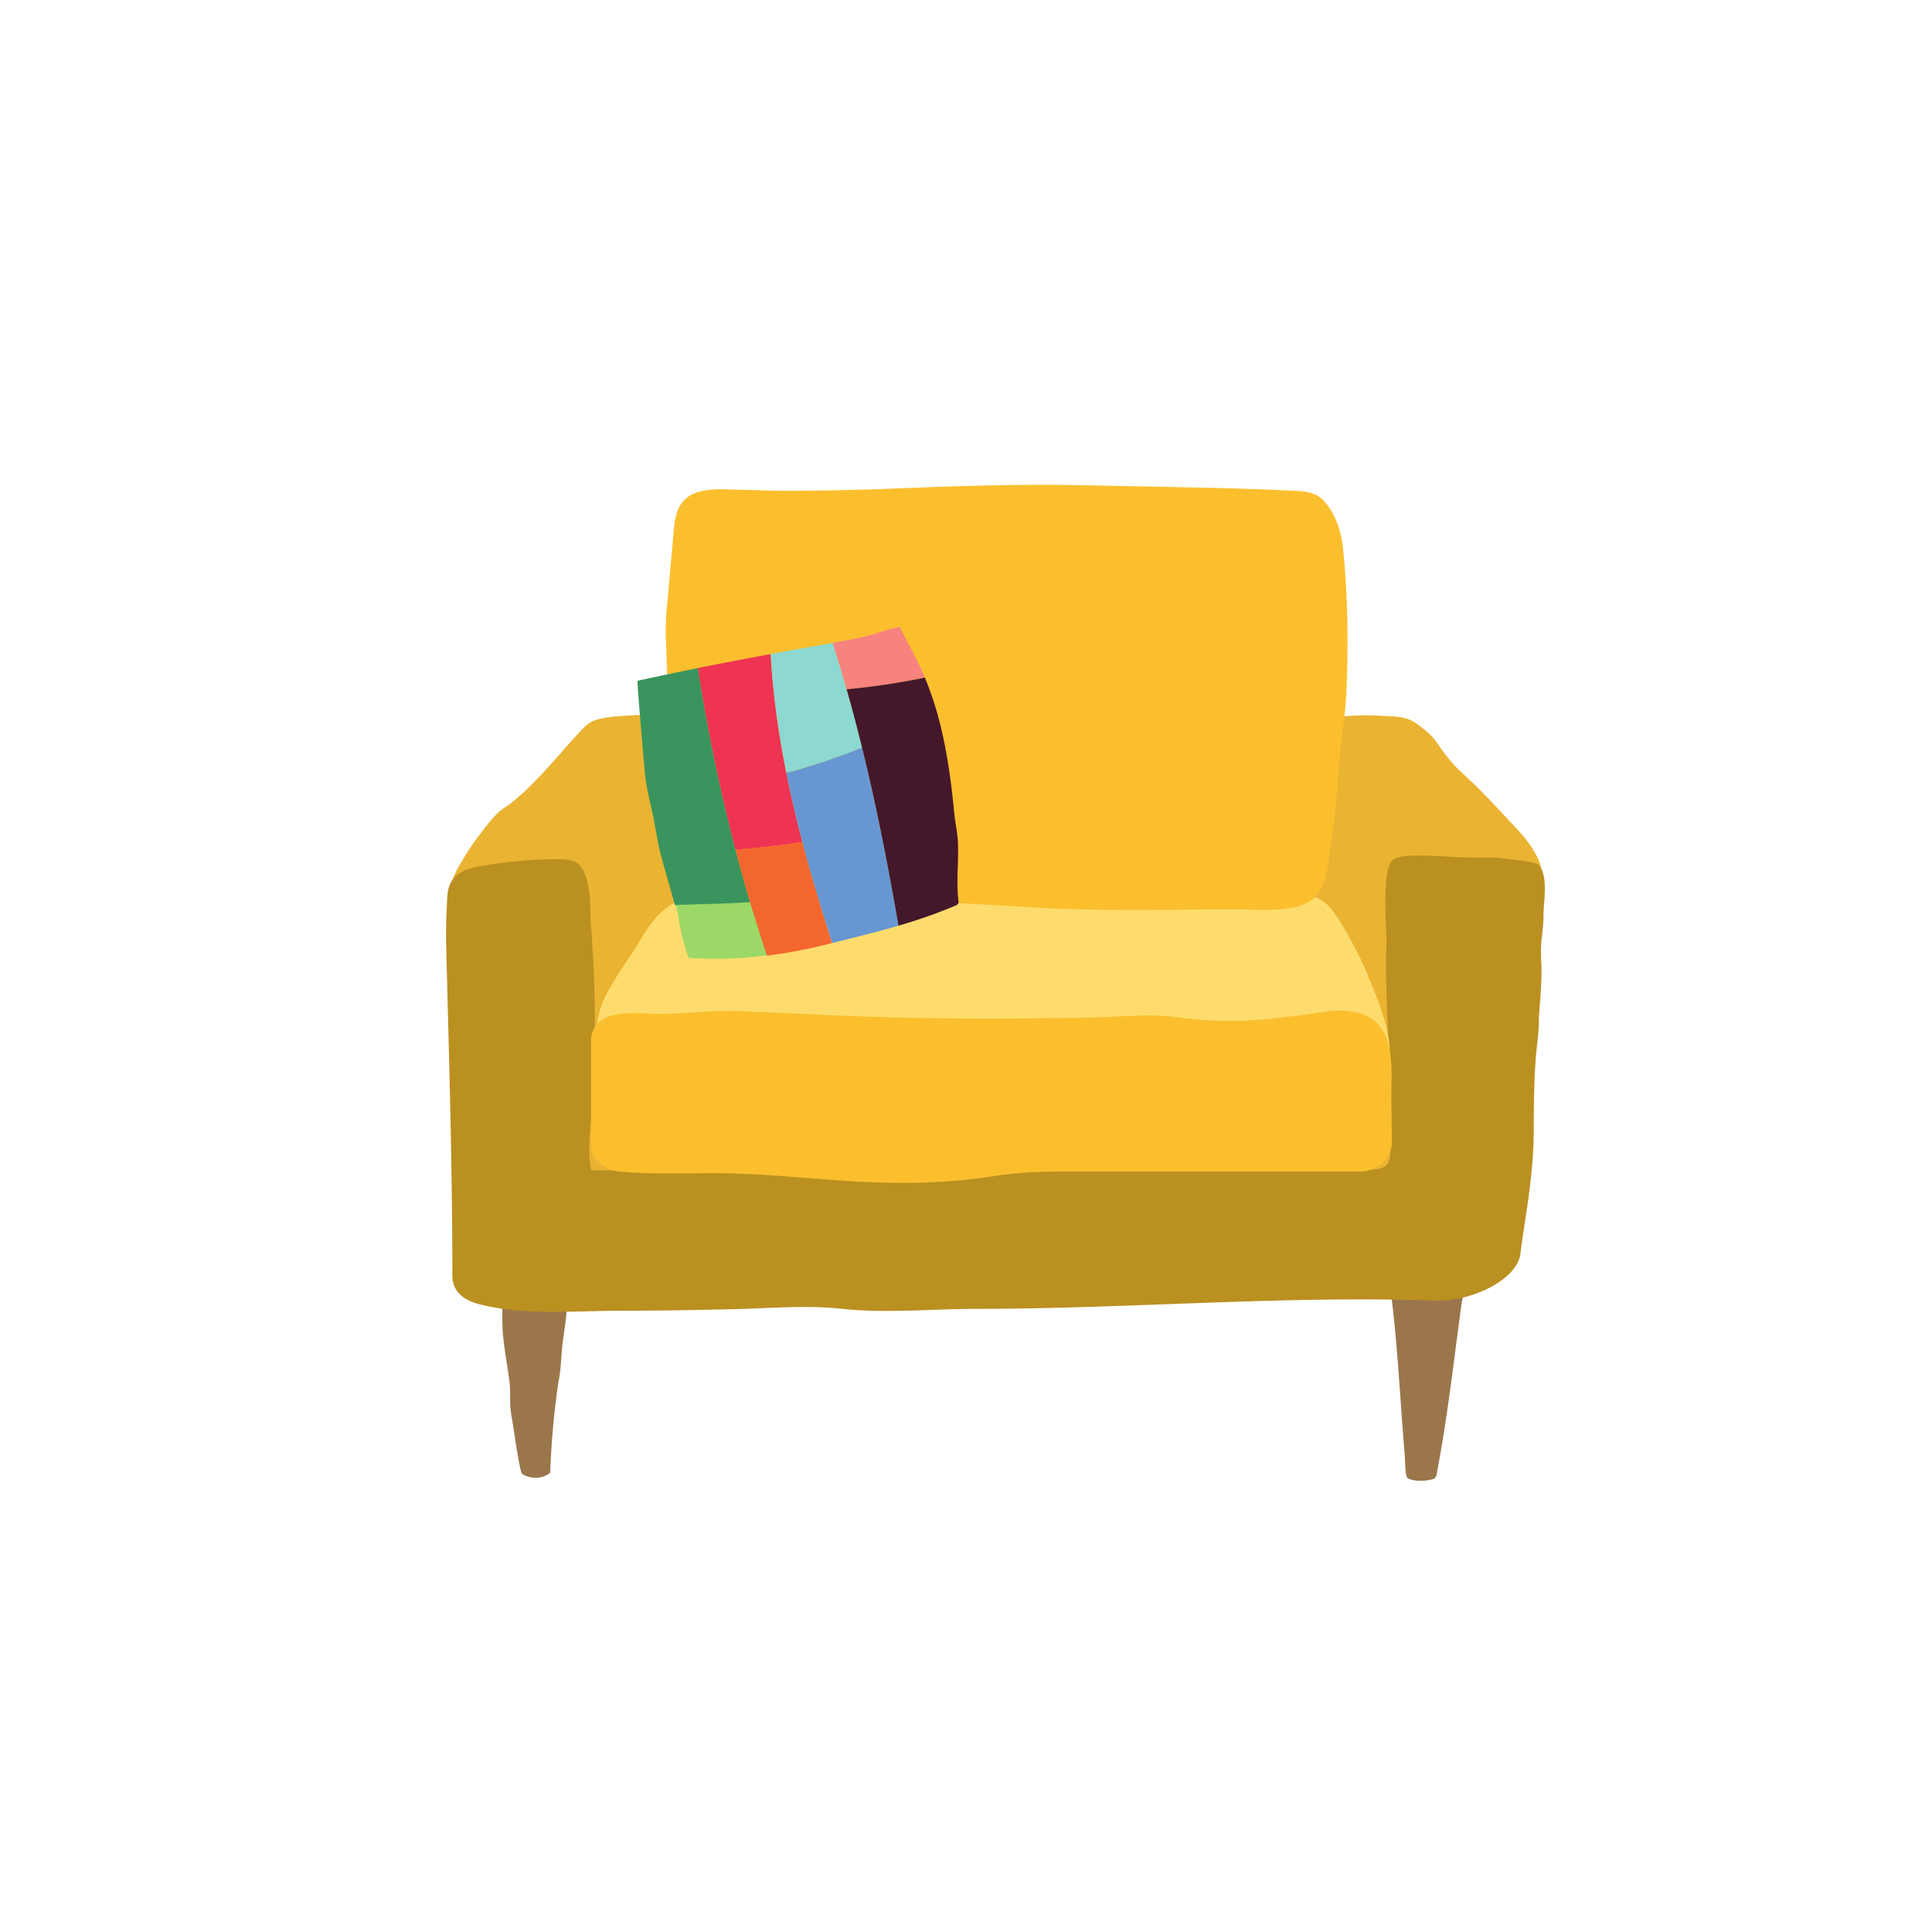 <svg width='56' height='56' xmlns='http://www.w3.org/2000/svg' xmlns:xlink='http://www.w3.org/1999/xlink'> <defs> <path d='M48.826 7.174C43.77 2.014 35.885.054 28 0 20.115.053 12.23 2.015 7.175 7.174 2.015 12.231.053 20.115 0 28c.054 7.885 2.015 15.77 7.175 20.825C12.23 53.985 20.115 55.947 28 56c7.885-.053 15.77-2.014 20.826-7.175C53.986 43.77 55.946 35.885 56 28c-.053-7.885-2.015-15.77-7.174-20.826' id='a'/> </defs> <g fill='none' fill-rule='evenodd'> <mask id='b' fill='white'> <use xlink:href='#a'/> </mask> <g mask='url(#b)'> <path d='M16.535 26.782c.233-.597.473-1.208.81-1.614.468-.565 1.057-.66 1.62-.733a108.247 108.247 0 0 1 18.086-.839c1.433.054 3.043.28 3.979 2.237.305.638.508 1.408.708 2.17.531 2.023 1.073 4.118 1.116 6.356.006.272.002.554-.062.8-.155.587-.576.727-.935.789-3.185.545-6.385.736-9.582.927l-13.54.807c-1.125.067-3.911.545-4.06-2.366-.161-3.13.914-6.104 1.86-8.534' fill='#EAB332'/> <path d='M13.04 26.704c-.099-.452-.049-.936.14-1.358.047-.104.102-.204.159-.302.203-.355.434-.694.688-1.014.126-.159.256-.322.4-.465.115-.115.271-.194.4-.298.73-.583 1.31-1.33 1.944-2.017.17-.185.31-.336.558-.399.28-.071.57-.09.858-.108.233-.015.47-.03.7.008.144.024.285.07.424.114.208.067.518.106.69.245.145.117.28.33.368.492.232.42.287.919.248 1.392-.055.66.038 1.359.046 2.021.004.31.005.624-.081.921-.097.334-.299.627-.5.91a38.994 38.994 0 0 1-2.264 2.881c-.199.23-.406.462-.67.613-.595.338-1.359.19-1.958-.14a3.74 3.74 0 0 1-1.876-2.74' fill='#EAB332'/> <path d='M15.134 42.72c.208.145.587.17.813-.035.026-.63.067-1.242.14-1.868.034-.29.068-.58.12-.867.063-.358.06-.75.112-1.11.056-.398.113-.738.118-1.136.005-.29.131-.535.175-.82-.295-.032-.599-.033-.897-.037-.322-.004-.785-.133-1.067.079-.167.125-.164.321-.13.505.061.336.035.678.047 1.018.02.547.142 1.083.205 1.625.032.27 0 .549.034.815.029.226.077.457.107.686.014.103.162 1.102.223 1.145M41.61 42.817a.149.149 0 0 1-.096.063c-.214.048-.441.066-.648-.004-.039-.013-.08-.034-.092-.073-.053-.186-.04-.415-.056-.607-.019-.22-.036-.44-.052-.66-.033-.434-.063-.867-.094-1.3-.078-1.086-.164-2.172-.32-3.25-.006-.033 1.72-.003 1.901.077.09.04.181.076.268.12.115.06.06.13.026.238-.074.238-.1.494-.133.74-.073.543-.142 1.086-.214 1.628-.071.54-.146 1.08-.23 1.62a40.853 40.853 0 0 1-.21 1.225c-.012.068-.017.135-.05.183' fill='#9B764B'/> <path d='M44.664 25.31c.008-.152.04-.248-.264-.744-.166-.271-.507-.617-.724-.85a37.45 37.45 0 0 0-.814-.856c-.25-.253-.535-.484-.77-.75a5.648 5.648 0 0 1-.372-.483c-.064-.092-.127-.185-.202-.267a2.24 2.24 0 0 0-.23-.21c-.104-.085-.208-.172-.326-.237-.324-.178-.672-.146-1.026-.169-.389-.026-.778.004-1.166.026-.299.017-.637.068-.807.314-.132.189-.124.438-.11.668.101 1.72.16 3.437.23 5.15.008.193-.019.413.071.585.099.186.285.349.414.516.453.589.922 1.164 1.408 1.726.2.23.406.462.67.613.595.337 1.36.19 1.959-.14a3.742 3.742 0 0 0 1.875-2.74' fill='#EAB332'/> <path d='M40.192 27.23c-.064 1.28.067 2.4.067 4.475 0 2.453.473 2.183-1.664 2.219-2.276.038-4.19-.005-6.466-.005-1.126 0-2.251-.097-3.377-.132a84.805 84.805 0 0 0-5.634.039c-.94.033-1.878.076-2.816.122-.814.04-1.583-.029-2.394-.029-.254 0-.515.015-.767-.007-.16-.674.042-1.587.064-2.283.027-.818.042-1.635.032-2.453a32.42 32.42 0 0 0-.105-2.31c-.036-.439.003-.89-.11-1.32-.048-.18-.13-.41-.287-.527-.152-.112-.413-.114-.592-.114a12.4 12.4 0 0 0-2.222.205c-.221.04-.448.09-.631.22-.317.224-.32.533-.336.88-.02.4-.031.794-.021 1.196.08 3.193.179 6.379.179 9.571 0 .45.326.705.741.816 1.296.346 2.76.203 4.092.2 1.14-.002 2.28-.019 3.42-.049 1.018-.026 2.04-.117 3.045-.007 1.262.138 2.618.001 3.888.001 4.425 0 8.88-.39 13.287-.24 1.079.037 2.399-.608 2.487-1.37.096-.833.384-2.209.384-3.553 0-2.572.15-2.422.15-3.285 0-.12.1-1.05.07-1.572-.043-.704.06-.849.063-1.386.003-.45.128-1.003-.083-1.39-.093-.17-.464-.184-1.112-.264-.351-.043-.773 0-1.567-.048-.304-.018-1.025-.056-1.296-.008-.212.038-.26.072-.305.104-.296.218-.223 1.56-.184 2.304' fill='#BA9021'/> <path d='M24.195 32.27a73.785 73.785 0 0 1-1.682-.038c-1.53-.055-4.014.168-4.959-1.385-.373-.613-.316-1.34-.005-1.966.228-.458.533-.887.81-1.316.255-.396.498-.858.858-1.168.596-.51 1.386-.505 2.122-.522a72.654 72.654 0 0 0 1.727-.065c.554-.026 1.117-.097 1.667-.06.766.053 1.536.05 2.302-.008.367-.027.764-.133 1.13-.117.307.014.608.052.92.051 2.028-.008 1.18-.042 3.207-.005 1.56.029.788 0 3.467.096.09.003 1.707.084 1.797.096.725.096.952.368 1.103.576.347.48.778 1.32.946 1.728.315.768.76 1.798.662 2.528-.086.637.044.95-.723 1.155-.552.148-1.127.175-1.698.198a298.49 298.49 0 0 1-6.642.169c-2.336.042-4.672.084-7.009.054' fill='#FDDC6D'/> <path d='M39.436 33.957h-7.893c-.928 0-1.818-.012-2.734.133-.906.144-1.824.197-2.74.196-1.785-.002-3.571-.28-5.34-.28-.936 0-1.857.034-2.785-.05-.445-.04-.813-.375-.813-.834v-2.928c0-.97 1.218-.828 1.831-.81.816.025 1.62-.112 2.439-.078.824.035 1.656.071 2.483.11 1.729.084 3.46.112 5.19.106.865-.002 1.73-.014 2.595-.03.818-.016 1.673-.117 2.483-.004.737.103 1.485.13 2.227.079.467-.032.93-.094 1.394-.15.416-.051.919-.175 1.332-.107.151.025.304.05.446.107.909.368.778 1.559.778 2.34 0 .443.015.911.015 1.355 0 .46-.461.845-.908.845M38.144 25.978c-.47.522-1.692.375-2.335.382-1.959 0-3.897.061-5.852-.056-2.001-.12-4.013-.267-6.014-.067l-.12.012c-1.162.124-2.347.346-3.504.05a.809.809 0 0 1-.525-.383c-.127-.227-.152-.53-.173-.815-.158-2.22-.243-4.452-.323-6.68a7.624 7.624 0 0 1 .045-.947l.181-2.041c.029-.32.066-.662.277-.904.387-.443 1.187-.338 1.713-.33.469.008.939.03 1.407.027a84.63 84.63 0 0 0 2.895-.061c1.833-.074 3.652-.138 5.49-.102l3.18.064c1.01.02 2.013.05 3.018.098.246.012.506.028.713.161.103.066.187.158.26.256.275.366.408.822.454 1.277.137 1.37.156 2.749.096 4.123-.034.78-.18 1.539-.228 2.306a26.773 26.773 0 0 1-.306 2.696c-.043.258-.091.52-.218.75a.982.982 0 0 1-.13.184' fill='#FBBF2E'/> <path d='M19.62 26.353c.064.286.09.59.176.868.021.067.133.54.177.544.758.052 1.511.023 2.257-.076a53.71 53.71 0 0 1-.488-1.668c-.723.047-1.452.062-2.182.088l.06.244' fill='#9BD867'/> <path d='M18.477 19.733c-.017.003.198 2.528.227 2.782.043.36.13.692.206 1.04.091.417.141.837.252 1.253.126.476.273.947.398 1.424.73-.024 1.46-.038 2.182-.082a52.063 52.063 0 0 1-1.512-6.786c-.584.118-1.168.24-1.753.37' fill='#39955D'/> <path d='M23.257 24.407c-.47-1.792-.815-3.608-.918-5.448-.705.13-1.407.263-2.11.405a53.246 53.246 0 0 0 1.09 5.266c.645-.05 1.294-.12 1.938-.223' fill='#EF3352'/> <path d='M21.318 24.63c.27 1.03.573 2.054.912 3.071a14.16 14.16 0 0 0 1.694-.318l.198-.049a54.07 54.07 0 0 1-.865-2.927c-.644.103-1.293.173-1.939.223' fill='#F3672F'/> <path d='M24.136 18.638l-.056.01c-.583.1-1.163.204-1.741.31.065 1.159.227 2.307.454 3.446a19.245 19.245 0 0 0 2.196-.732 45.349 45.349 0 0 0-.853-3.034' fill='#8DD8D1'/> <path d='M22.793 22.404c.332 1.664.804 3.307 1.33 4.93.647-.16 1.287-.318 1.92-.503a74.375 74.375 0 0 0-1.053-5.16c-.724.287-1.455.539-2.197.733' fill='#6797D3'/> <path d='M26.808 19.64l-.022-.056c-.204-.483-.478-.948-.713-1.417-.346.069-.692.211-1.04.29-.298.067-.597.124-.897.177.142.445.277.894.404 1.345.766-.07 1.521-.186 2.268-.34' fill='#F6837D'/> <path d='M27.276 21.095a9.7 9.7 0 0 0-.468-1.454c-.747.153-1.502.268-2.268.338.638 2.24 1.104 4.535 1.503 6.852a14.772 14.772 0 0 0 1.646-.578c.033-.014.068-.03.085-.062.014-.028.01-.061.007-.093-.065-.515.001-1.023-.012-1.542.005-.345-.075-.633-.108-.971-.08-.836-.189-1.672-.385-2.49' fill='#44172B'/> </g> </g> </svg>